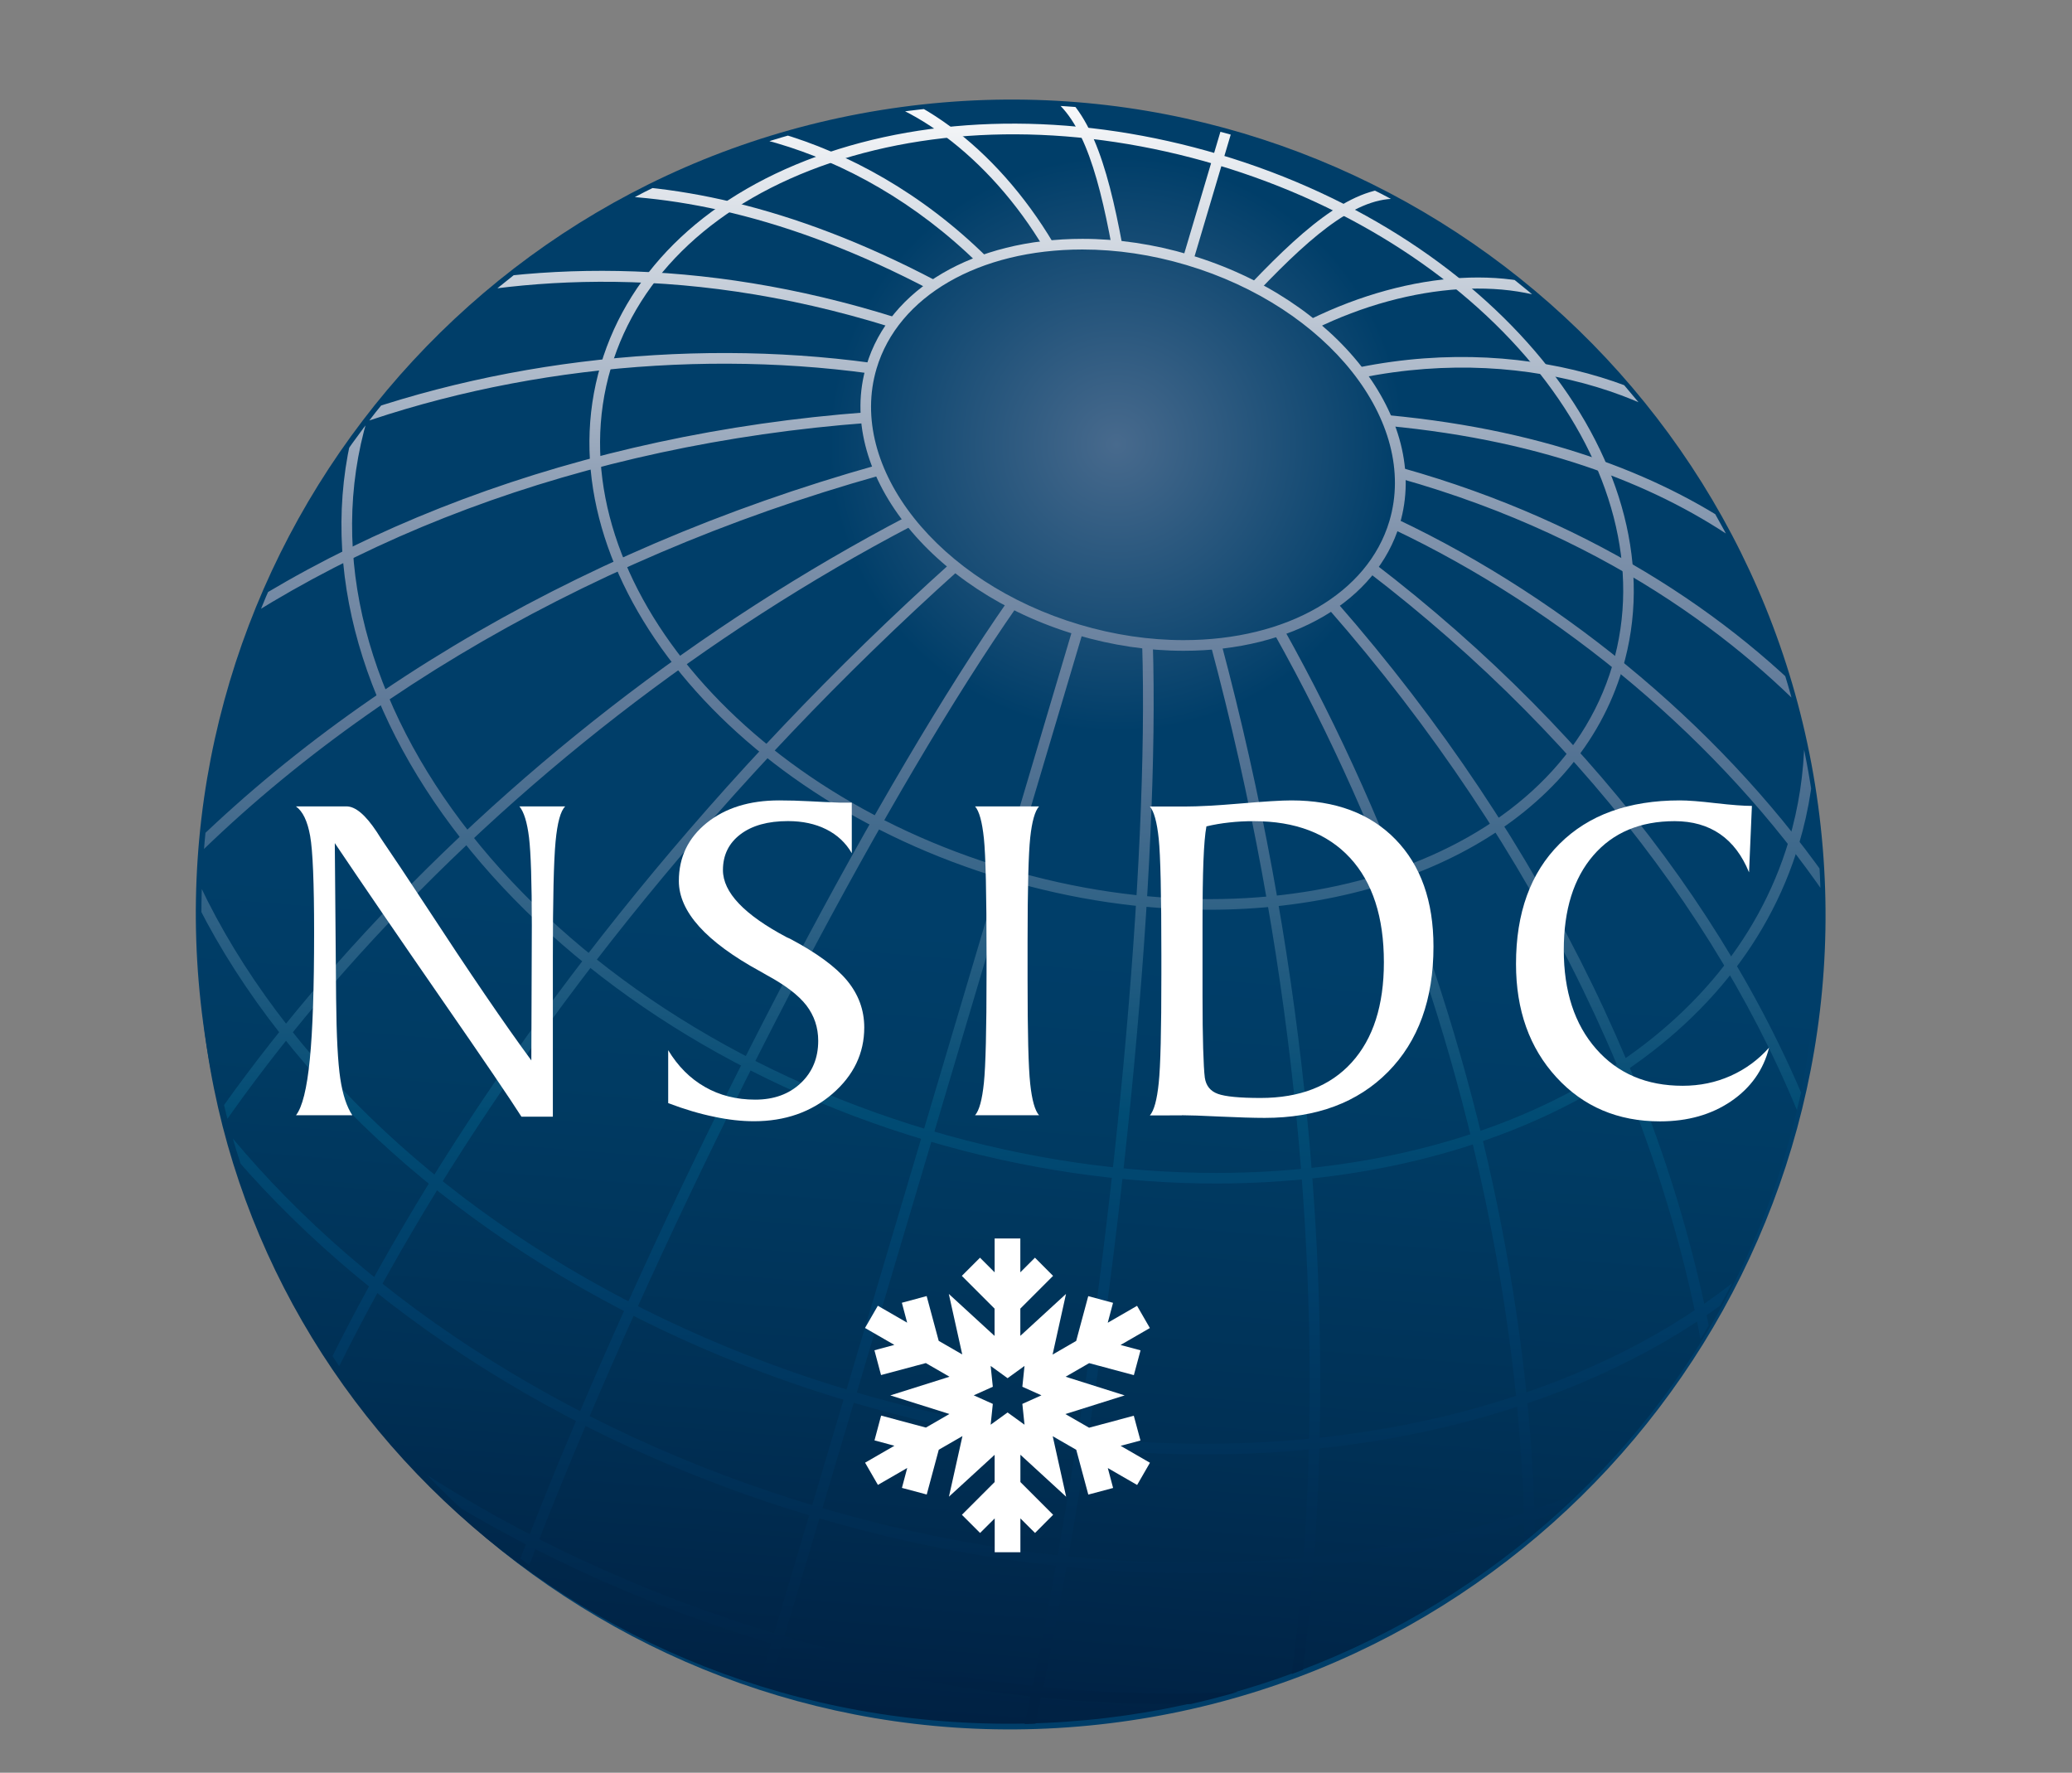 <?xml version="1.0" encoding="utf-8"?>
<!-- Generator: Adobe Illustrator 24.0.3, SVG Export Plug-In . SVG Version: 6.00 Build 0)  -->
<svg version="1.1" id="Layer_1" xmlns="http://www.w3.org/2000/svg" xmlns:xlink="http://www.w3.org/1999/xlink" x="0px" y="0px"
	 viewBox="0 0 297.5 254.5" style="enable-background:new 0 0 297.5 254.5;" xml:space="preserve">
<rect x="0" y="0" width="297.5" height="254.5" fill="#808080" stroke="none"/>
<style type="text/css">
	.st0{fill:#003E69;}
	.st1{fill:url(#SVGID_1_);}
	.st2{fill:url(#SVGID_2_);}
	.st3{clip-path:url(#SVGID_4_);}
	.st4{fill:url(#SVGID_5_);}
	.st5{fill:url(#SVGID_6_);}
	.st6{fill:url(#SVGID_7_);}
	.st7{fill:url(#SVGID_8_);}
	.st8{fill:url(#SVGID_9_);}
	.st9{fill:url(#SVGID_10_);}
	.st10{fill:url(#SVGID_11_);}
	.st11{fill:url(#SVGID_12_);}
	.st12{fill:url(#SVGID_13_);}
	.st13{fill:#FFFFFF;}
</style>
<path class="st0" d="M261.05,115.64c8.64,64.03-36.26,122.94-100.29,131.58c-64.03,8.64-122.94-36.26-131.58-100.29
	C20.54,82.91,65.44,24,129.47,15.36C193.5,6.71,252.41,51.61,261.05,115.64z"/>
<radialGradient id="SVGID_1_" cx="160.296" cy="63.787" r="41.335" gradientUnits="userSpaceOnUse">
	<stop  offset="0" style="stop-color:#486A8D"/>
	<stop  offset="1" style="stop-color:#003E69"/>
</radialGradient>
<circle class="st1" cx="160.3" cy="63.79" r="41.33"/>
<linearGradient id="SVGID_2_" gradientUnits="userSpaceOnUse" x1="141.971" y1="134.912" x2="141.971" y2="247.276" gradientTransform="matrix(1.004 0.082 -0.082 1.007 13.22 -13.573)">
	<stop  offset="0" style="stop-color:#003E69"/>
	<stop  offset="0.23" style="stop-color:#003B63"/>
	<stop  offset="0.619" style="stop-color:#003055"/>
	<stop  offset="1" style="stop-color:#002143"/>
</linearGradient>
<path class="st2" d="M260.52,143.38c-5.23,62.35-61.32,108.78-125.27,103.71c-63.96-5.07-111.56-59.73-106.33-122.08"/>
<g>
	<defs>
		<path id="SVGID_3_" d="M261.39,134.4c-1.74,64.18-55.18,114.81-119.36,113.07c-64.18-1.74-114.81-55.18-113.07-119.36
			C30.7,63.92,84.14,13.3,148.32,15.04C212.51,16.77,263.13,70.21,261.39,134.4z"/>
	</defs>
	<clipPath id="SVGID_4_">
		<use xlink:href="#SVGID_3_"  style="overflow:visible;"/>
	</clipPath>
	<g class="st3">
		<g>
			
				<linearGradient id="SVGID_5_" gradientUnits="userSpaceOnUse" x1="130.641" y1="9.524" x2="217.051" y2="300.135" gradientTransform="matrix(0.959 0.285 -0.285 0.959 40.177 -34.965)">
				<stop  offset="0" style="stop-color:#FFFFFF"/>
				<stop  offset="0.219" style="stop-color:#7F92AB"/>
				<stop  offset="0.307" style="stop-color:#5A7696"/>
				<stop  offset="0.489" style="stop-color:#014C74"/>
				<stop  offset="0.571" style="stop-color:#003E69"/>
				<stop  offset="0.766" style="stop-color:#002143"/>
			</linearGradient>
			<path class="st4" d="M169.95,93.43C169.95,93.43,169.95,93.43,169.95,93.43c-5.09,0-10.27-0.77-15.38-2.29
				c-21.11-6.28-34.65-23.62-30.17-38.66c3.28-11.05,15.46-18.19,31.02-18.19c5.09,0,10.26,0.77,15.38,2.29
				c21.11,6.28,34.65,23.62,30.18,38.66C197.68,86.29,185.51,93.43,169.95,93.43z M155.41,35.82c-14.86,0-26.46,6.71-29.55,17.09
				c-4.23,14.23,8.84,30.72,29.14,36.76c4.97,1.48,10,2.23,14.94,2.23c14.86,0,26.46-6.71,29.55-17.09
				c4.23-14.23-8.84-30.72-29.14-36.76C165.38,36.57,160.36,35.82,155.41,35.82z"/>
			
				<linearGradient id="SVGID_6_" gradientUnits="userSpaceOnUse" x1="117.04" y1="13.567" x2="203.451" y2="304.18" gradientTransform="matrix(0.959 0.285 -0.285 0.959 40.177 -34.965)">
				<stop  offset="0" style="stop-color:#FFFFFF"/>
				<stop  offset="0.219" style="stop-color:#7F92AB"/>
				<stop  offset="0.307" style="stop-color:#5A7696"/>
				<stop  offset="0.489" style="stop-color:#014C74"/>
				<stop  offset="0.571" style="stop-color:#003E69"/>
				<stop  offset="0.766" style="stop-color:#002143"/>
			</linearGradient>
			<path class="st5" d="M172.91,208.81c-16.66,0-33.95-2.54-51.06-7.63c-33.75-10.04-62.72-28.77-81.58-52.75
				C21.35,124.36,14.85,97.9,21.99,73.9c4.51-15.16,14.39-28.52,28.59-38.64l0.89,1.25c-13.91,9.92-23.6,23-28.01,37.83
				c-6.99,23.51-0.59,49.48,18.01,73.14c18.67,23.74,47.37,42.29,80.82,52.23c33.44,9.95,67.62,10.09,96.22,0.41
				c28.51-9.65,48.06-27.91,55.05-51.41c4.6-15.48,3.35-32.43-3.6-49l1.41-0.59c7.1,16.91,8.36,34.21,3.66,50.03
				c-7.13,24-27.03,42.62-56.03,52.43C204.75,206.39,189.13,208.81,172.91,208.81z M174.58,169.91c-13.37,0-27.45-1.99-41.59-6.19
				c-57.07-16.97-93.71-63.69-81.68-104.16C63.34,19.1,119.56-0.01,176.63,16.96c27.6,8.21,51.3,23.53,66.72,43.15
				c7.52,9.56,12.67,19.63,15.3,29.92c2.73,10.69,2.62,21.14-0.34,31.09C249.26,151.55,215.19,169.91,174.58,169.91z M134.99,12.29
				c-39.93,0-73.35,17.93-82.21,47.71c-11.79,39.65,24.39,85.52,80.65,102.25c14.01,4.16,27.97,6.14,41.2,6.14
				c39.93,0,73.35-17.93,82.21-47.71c5.7-19.16,0.48-40.33-14.69-59.63c-15.23-19.37-38.66-34.51-65.96-42.62
				C162.18,14.26,148.22,12.29,134.99,12.29z M173.61,130.61c-9.48,0-19.45-1.41-29.47-4.39c-40.45-12.03-66.42-45.15-57.89-73.84
				c4.15-13.95,15.7-24.76,32.54-30.45c16.75-5.66,36.74-5.57,56.28,0.24c40.45,12.03,66.42,45.15,57.89,73.84
				C226.55,117.6,202.4,130.61,173.61,130.61z M144.58,124.75c39.64,11.79,78.63-1.3,86.92-29.18
				c8.29-27.88-17.22-60.14-56.86-71.93c-19.25-5.72-38.9-5.81-55.36-0.26c-16.35,5.53-27.56,15.98-31.56,29.43
				C79.43,80.7,104.94,112.97,144.58,124.75z"/>
			
				<linearGradient id="SVGID_7_" gradientUnits="userSpaceOnUse" x1="113.852" y1="14.514" x2="200.263" y2="305.129" gradientTransform="matrix(0.959 0.285 -0.285 0.959 40.177 -34.965)">
				<stop  offset="0" style="stop-color:#FFFFFF"/>
				<stop  offset="0.219" style="stop-color:#7F92AB"/>
				<stop  offset="0.307" style="stop-color:#5A7696"/>
				<stop  offset="0.489" style="stop-color:#014C74"/>
				<stop  offset="0.571" style="stop-color:#003E69"/>
				<stop  offset="0.766" style="stop-color:#002143"/>
			</linearGradient>
			<path class="st6" d="M171.31,225.87c-17.48,0-35.9-2.6-54.39-8.1C42.64,195.68-5.13,135.1,10.44,82.73
				c2.98-10.03,8.12-19.25,15.28-27.4l1.15,1.01c-7.01,7.98-12.04,17.01-14.96,26.83C-3.42,134.73,43.88,194.45,117.36,216.3
				c18.37,5.46,36.66,8.05,54.01,8.05c52.04,0,95.55-23.26,107.04-61.93c2.92-9.81,3.63-20.12,2.12-30.65l1.52-0.22
				c1.54,10.74,0.81,21.27-2.17,31.3C268.18,202.18,224.04,225.87,171.31,225.87z"/>
			
				<linearGradient id="SVGID_8_" gradientUnits="userSpaceOnUse" x1="100.69" y1="18.428" x2="187.101" y2="309.043" gradientTransform="matrix(0.959 0.285 -0.285 0.959 40.177 -34.965)">
				<stop  offset="0" style="stop-color:#FFFFFF"/>
				<stop  offset="0.219" style="stop-color:#7F92AB"/>
				<stop  offset="0.307" style="stop-color:#5A7696"/>
				<stop  offset="0.489" style="stop-color:#014C74"/>
				<stop  offset="0.571" style="stop-color:#003E69"/>
				<stop  offset="0.766" style="stop-color:#002143"/>
			</linearGradient>
			<path class="st7" d="M161.56,275.19c-19.28,0-39.29-2.95-59.09-8.83c-80.39-23.9-132.09-89.45-115.24-146.12l1.47,0.44
				c-16.61,55.86,34.62,120.55,114.21,144.21c38.6,11.48,78.02,11.7,111,0.62c32.89-11.04,55.42-32,63.45-59.01l1.47,0.44
				c-8.18,27.5-31.06,48.82-64.43,60.02C198.05,272.45,180.16,275.19,161.56,275.19z"/>
			
				<linearGradient id="SVGID_9_" gradientUnits="userSpaceOnUse" x1="102.759" y1="17.813" x2="189.171" y2="308.428" gradientTransform="matrix(0.959 0.285 -0.285 0.959 40.177 -34.965)">
				<stop  offset="0" style="stop-color:#FFFFFF"/>
				<stop  offset="0.219" style="stop-color:#7F92AB"/>
				<stop  offset="0.307" style="stop-color:#5A7696"/>
				<stop  offset="0.489" style="stop-color:#014C74"/>
				<stop  offset="0.571" style="stop-color:#003E69"/>
				<stop  offset="0.766" style="stop-color:#002143"/>
			</linearGradient>
			<path class="st8" d="M152.76,298.19c-18.51,0-37.92-2.78-57.22-8.52C34.49,271.52-11.23,228-18.24,181.37l1.52-0.23
				c6.92,46.05,52.21,89.08,112.7,107.07c60.49,17.98,121.93,6.69,152.89-28.1l1.14,1.02C228.57,285.21,192.77,298.19,152.76,298.19
				z M168.49,244.66c-18.33,0-37.65-2.73-57.04-8.5C33.55,213-16.54,149.48-0.21,94.57c3.13-10.51,8.52-20.18,16.02-28.73l1.15,1.01
				C9.6,75.24,4.32,84.71,1.26,95.01c-16.08,54.1,33.54,116.76,110.63,139.68c19.27,5.73,38.47,8.44,56.66,8.44
				c54.6,0,100.25-24.41,112.31-64.98c3.06-10.3,3.81-21.12,2.23-32.16l1.52-0.22c1.61,11.26,0.84,22.3-2.28,32.81
				C270.07,219.82,223.77,244.65,168.49,244.66z"/>
			
				<linearGradient id="SVGID_10_" gradientUnits="userSpaceOnUse" x1="78.067" y1="25.155" x2="164.478" y2="315.769" gradientTransform="matrix(0.959 0.285 -0.285 0.959 40.177 -34.965)">
				<stop  offset="0" style="stop-color:#FFFFFF"/>
				<stop  offset="0.219" style="stop-color:#7F92AB"/>
				<stop  offset="0.307" style="stop-color:#5A7696"/>
				<stop  offset="0.489" style="stop-color:#014C74"/>
				<stop  offset="0.571" style="stop-color:#003E69"/>
				<stop  offset="0.766" style="stop-color:#002143"/>
			</linearGradient>
			<path class="st9" d="M146.99,306.9c-17.61,0-36.01-2.65-54.18-8.05C45.49,284.78,6.59,253.76-8.72,217.89l1.41-0.6
				c15.14,35.46,53.67,66.15,100.56,80.09c48.29,14.36,98.2,9.11,130.25-13.7l0.89,1.25C204.05,299.4,176.63,306.9,146.99,306.9z"/>
			
				<linearGradient id="SVGID_11_" gradientUnits="userSpaceOnUse" x1="72.002" y1="27.019" x2="158.413" y2="317.633" gradientTransform="matrix(0.959 0.285 -0.285 0.959 40.177 -34.965)">
				<stop  offset="0" style="stop-color:#FFFFFF"/>
				<stop  offset="0.219" style="stop-color:#7F92AB"/>
				<stop  offset="0.307" style="stop-color:#5A7696"/>
				<stop  offset="0.489" style="stop-color:#014C74"/>
				<stop  offset="0.571" style="stop-color:#003E69"/>
				<stop  offset="0.766" style="stop-color:#002143"/>
			</linearGradient>
			<path class="st10" d="M142.45,311.55c-16.43,0-33.53-2.46-50.42-7.41l-1.25,4.22l-1.47-0.44l1.25-4.22
				c-37.01-11.17-68.45-33.07-86.34-60.16l1.28-0.84c17.7,26.8,48.83,48.47,85.5,59.54l63.03-212l1.47,0.44l-63.03,212
				c37.5,10.99,75.98,9.61,105.68-3.81l0.63,1.4C182.15,307.77,162.81,311.55,142.45,311.55z M15.44,68.96l-1.28-0.85
				C27.11,48.6,72.43,27.94,128.54,45.56l-0.46,1.46c-31.32-9.84-56.7-6.82-72.46-2.55C37.63,49.34,22.23,58.72,15.44,68.96z
				 M133.68,41.67C92.15,19.8,64.4,29.03,51.56,36.48l-0.77-1.33c13.12-7.61,41.42-17.05,83.61,5.16L133.68,41.67z M140.58,37.96
				c-18.13-17.87-41.25-22.58-54.73-18l-0.49-1.45c13.92-4.73,37.73,0.06,56.3,18.36L140.58,37.96z M171.3,37.53l-1.47-0.44
				l5.79-19.49l1.47,0.44L171.3,37.53z M149.95,35.71c-7.87-13.24-20.16-22.37-30.57-22.72l0.05-1.53
				c11.08,0.38,23.58,9.59,31.83,23.47L149.95,35.71z M159.66,35.53c-2.13-11.56-4.69-19.79-10.24-22.41l0.65-1.39
				c6.14,2.9,8.87,11.5,11.09,23.52L159.66,35.53z"/>
			
				<linearGradient id="SVGID_12_" gradientUnits="userSpaceOnUse" x1="102.362" y1="17.932" x2="188.773" y2="308.545" gradientTransform="matrix(0.959 0.285 -0.285 0.959 40.177 -34.965)">
				<stop  offset="0" style="stop-color:#FFFFFF"/>
				<stop  offset="0.219" style="stop-color:#7F92AB"/>
				<stop  offset="0.307" style="stop-color:#5A7696"/>
				<stop  offset="0.489" style="stop-color:#014C74"/>
				<stop  offset="0.571" style="stop-color:#003E69"/>
				<stop  offset="0.766" style="stop-color:#002143"/>
			</linearGradient>
			<path class="st11" d="M133.28,315.34c0,0-0.01,0-0.01,0c-14.66,0-29.29-2.14-43.47-6.36c-39-11.59-71.14-37.68-90.52-73.46
				s-23.66-76.96-12.07-115.95c9.54-32.1,28.81-59.51,55.72-79.28c26.04-19.13,58.08-29.66,90.22-29.66
				c14.66,0,29.29,2.14,43.47,6.36c80.5,23.94,126.52,108.91,102.59,189.41c-9.54,32.1-28.81,59.51-55.72,79.28
				C197.45,304.81,165.41,315.34,133.28,315.34z M133.15,12.16c-31.81,0-63.53,10.43-89.31,29.37C17.2,61.1-1.87,88.24-11.32,120.01
				c-11.48,38.61-7.24,79.37,11.95,114.79c19.18,35.42,51.01,61.24,89.61,72.72c14.04,4.17,28.52,6.29,43.04,6.29c0,0,0.01,0,0.01,0
				c31.81,0,63.52-10.43,89.3-29.37c26.64-19.57,45.71-46.71,55.16-78.48c23.7-79.69-21.86-163.81-101.55-187.51
				C162.14,14.28,147.66,12.16,133.15,12.16z"/>
			
				<linearGradient id="SVGID_13_" gradientUnits="userSpaceOnUse" x1="102.188" y1="17.984" x2="188.599" y2="308.597" gradientTransform="matrix(0.959 0.285 -0.285 0.959 40.177 -34.965)">
				<stop  offset="0" style="stop-color:#FFFFFF"/>
				<stop  offset="0.219" style="stop-color:#7F92AB"/>
				<stop  offset="0.307" style="stop-color:#5A7696"/>
				<stop  offset="0.489" style="stop-color:#014C74"/>
				<stop  offset="0.571" style="stop-color:#003E69"/>
				<stop  offset="0.766" style="stop-color:#002143"/>
			</linearGradient>
			<path class="st12" d="M118.54,314.49l-0.21-1.52c11.42-1.6,23.58-33.92,33.36-88.67c8.24-46.13,13.3-100.39,12.3-131.95
				l1.53-0.05c1,31.65-4.06,86.05-12.32,132.27C147.38,257.16,135.13,312.17,118.54,314.49z M150.82,314.11l-0.36-1.49
				c6.89-1.67,13.18-7.23,18.69-16.52c19.76-33.29,28.11-115.93,4.68-203.5l1.48-0.4c23.54,87.98,15.08,171.12-4.84,204.68
				C164.74,306.54,158.12,312.34,150.82,314.11z M186.2,305.51l-0.65-1.39c12.09-5.62,21.47-17.81,27.1-35.24
				c7.06-21.83,8.17-51.31,3.12-83.01c-5.29-33.17-16.63-65.98-32.81-94.87l1.34-0.75c16.26,29.05,27.67,62.03,32.98,95.38
				c5.09,31.93,3.96,61.67-3.17,83.72C208.34,287.21,198.69,299.71,186.2,305.51z M62.74,297.9c-12.62-11.01,7.18-63.77,20.1-94.24
				c18.34-43.23,43.81-91.55,61.95-117.51l1.26,0.88c-18.08,25.89-43.49,74.1-61.79,117.23c-21.72,51.2-29.2,84.91-20.51,92.49
				L62.74,297.9z M225.84,283.76l-1.05-1.12c18.07-16.99,25.59-47.12,20.63-82.64c-5.37-38.49-24.8-78.48-54.7-112.61l1.15-1.01
				c30.1,34.35,49.65,74.62,55.07,113.41C251.97,235.81,244.28,266.42,225.84,283.76z M35.91,279.95
				c-5.15-5.48-7.52-13.94-7.05-25.16c1.65-38.99,39.99-113.25,107.77-174.07l1.02,1.14C70.19,142.4,32.04,216.17,30.4,254.85
				c-0.46,10.79,1.77,18.88,6.63,24.05L35.91,279.95z M10.98,253.41c-7.29-11.68-8.54-27.43-3.62-45.54
				c6.08-22.37,21.38-47.89,43.09-71.85c22.67-25.03,50.24-46.42,79.74-61.86l0.71,1.36c-29.34,15.36-56.76,36.64-79.31,61.53
				c-21.55,23.79-36.73,49.09-42.75,71.23c-4.8,17.69-3.61,33.01,3.45,44.33L10.98,253.41z M256.93,251.52l-1.26-0.87
				c13.72-19.76,16.21-48.48,6.84-78.8c-10.24-33.12-33.76-65.03-66.21-89.83l0.93-1.22c32.7,25,56.41,57.17,66.74,90.6
				C273.48,202.16,270.92,231.37,256.93,251.52z M-10.34,213.53c-5.97-24.6,4.31-54.43,28.21-81.86
				c25.72-29.52,64.11-52.57,108.08-64.9l0.41,1.48C82.67,80.5,44.55,103.38,19.02,132.68c-23.56,27.04-33.72,56.38-27.87,80.49
				L-10.34,213.53z M280.32,201.84l-1.49-0.38c12.56-49.28-30.27-102.54-78.92-125.55l0.66-1.39
				C249.79,97.81,293.07,151.8,280.32,201.84z M-18.76,169.55c-0.71-24.52,13.1-50.38,37.88-70.96
				c26.92-22.35,64.35-36.35,105.4-39.41l0.11,1.53C83.91,63.75,46.78,77.62,20.1,99.77c-24.42,20.27-38.03,45.69-37.33,69.74
				L-18.76,169.55z M283.25,148.58c-0.1-12.29-7.87-28.56-20.28-42.46c-10.88-12.19-30.47-28.58-62.08-37.46l0.41-1.48
				c56.62,15.9,83.29,57.96,83.48,81.38L283.25,148.58z M-9.76,115.65l-1.45-0.5C5.45,66.28,71.21,44.71,125.15,52.1l-0.21,1.52
				C71.62,46.32,6.65,67.52-9.76,115.65z M270.74,101.65c-6.68-13.26-24.88-36.15-71.62-40.52l0.14-1.53
				c47.48,4.44,66.02,27.82,72.85,41.36L270.74,101.65z M251.04,69.08c-8.78-11.2-30.73-19.89-55.67-14.83l-0.3-1.5
				c25.56-5.18,48.11,3.82,57.18,15.38L251.04,69.08z M188.76,47.25l-0.68-1.38c14.5-7.12,29.99-8.01,39.48-2.27l-0.79,1.31
				C217.86,39.52,202.58,40.46,188.76,47.25z M180.71,41.79l-1.11-1.06c8.43-8.85,15.42-14.56,22.14-13.63l-0.21,1.52
				C195.46,27.78,188.82,33.28,180.71,41.79z"/>
		</g>
	</g>
</g>
<g>
	<path class="st13" d="M48.07,121.04l0.19,22.32c0.05,5.36,0.25,9.19,0.6,11.5c0.35,2.31,0.93,4.06,1.73,5.25h-8.09
		c0.9-1.15,1.57-3.81,1.98-7.99c0.42-4.18,0.62-10.27,0.62-18.28c0-7.09-0.19-11.7-0.57-13.83c-0.38-2.13-1.06-3.54-2.04-4.24h7.26
		c1.29,0,2.73,1.22,4.34,3.65c0.4,0.63,0.72,1.13,0.97,1.49c1.31,1.91,3.33,4.94,6.05,9.08c6.28,9.61,11.34,17.03,15.18,22.25
		l0.07-19.38c0-6.21-0.14-10.42-0.4-12.61c-0.27-2.2-0.73-3.69-1.38-4.48h6.58c-0.67,0.63-1.13,2.31-1.39,5.05
		c-0.26,2.74-0.39,8.27-0.39,16.6v8.85v14.05h-4.51c-1.54-2.43-5.36-8.06-11.47-16.88C57.29,134.61,52.18,127.14,48.07,121.04z"/>
</g>
<g>
	<path class="st13" d="M95.94,158.37v-7.6c1.39,2.3,3.14,4.06,5.26,5.27c2.12,1.22,4.53,1.83,7.24,1.83c2.68,0,4.85-0.79,6.53-2.37
		c1.67-1.58,2.51-3.6,2.51-6.07c0-1.92-0.57-3.61-1.69-5.08c-1.13-1.47-3.04-2.92-5.72-4.37c-0.2-0.11-0.5-0.28-0.89-0.51
		c-7.81-4.26-11.71-8.59-11.71-12.99c0-3.41,1.33-6.18,4-8.34c2.67-2.15,6.13-3.23,10.4-3.23c1.39,0,2.9,0.04,4.54,0.13
		c1.63,0.09,2.58,0.13,2.83,0.13c0.1,0,0.29,0.01,0.58,0.03c0.29,0.02,0.53,0.03,0.73,0.03h1.75v7.26c-0.87-1.5-2.09-2.64-3.67-3.43
		c-1.58-0.79-3.41-1.18-5.49-1.18c-2.88,0-5.16,0.63-6.83,1.9c-1.67,1.27-2.51,2.98-2.51,5.13c0,3.2,3.05,6.41,9.16,9.65
		c0.22,0.09,0.37,0.16,0.45,0.2c3.84,2.03,6.58,4.04,8.22,6.02c1.64,1.99,2.46,4.23,2.46,6.73c0,3.72-1.53,6.89-4.57,9.52
		c-3.05,2.63-6.81,3.94-11.27,3.94c-1.79,0-3.68-0.21-5.69-0.64C100.52,159.92,98.32,159.27,95.94,158.37z"/>
</g>
<g>
	<path class="st13" d="M140,160.11c0.6-0.67,1.02-2.23,1.27-4.66c0.25-2.43,0.38-7.63,0.38-15.6v-2.84c0-8.69-0.13-14.23-0.38-16.63
		c-0.25-2.4-0.67-3.93-1.27-4.61h9.19c-0.59,0.65-1.02,2.15-1.27,4.49c-0.25,2.34-0.38,7.33-0.38,14.96v2.7v2.67
		c0,7.66,0.12,12.66,0.38,15.01c0.25,2.35,0.68,3.86,1.27,4.51H140z"/>
</g>
<g>
	<path class="st13" d="M176.49,118.08c1.13-0.13,2.3-0.19,3.54-0.19c5.96,0,10.56,1.76,13.81,5.27c3.24,3.51,4.86,8.51,4.86,14.99
		c0,6.19-1.54,10.98-4.62,14.38c-3.08,3.4-7.44,5.1-13.08,5.1c-3.02,0-5.07-0.2-6.14-0.59c-1.08-0.39-1.7-1.17-1.87-2.32
		c-0.1-0.79-0.18-2.19-0.24-4.21c-0.06-2.02-0.09-4.51-0.09-7.49v-10.11c0-3.92,0.04-7.02,0.13-9.28c0.09-2.27,0.23-3.93,0.43-4.99
		C174.26,118.39,175.36,118.2,176.49,118.08z M169.7,160.11c0.99,0,2.81,0.06,5.46,0.19c2.65,0.12,4.8,0.19,6.43,0.19
		c7.46,0,13.36-2.21,17.71-6.61c4.35-4.41,6.52-10.41,6.52-17.99c0-6.52-1.82-11.65-5.45-15.38c-3.63-3.73-8.62-5.6-14.96-5.6
		c-1.44,0-3.85,0.15-7.25,0.44c-3.39,0.29-6.11,0.44-8.14,0.44h-4.92c0.59,0.68,1.02,2.22,1.27,4.62c0.25,2.4,0.38,7.96,0.38,16.67
		v2.84c0,7.95-0.12,13.14-0.38,15.56c-0.25,2.42-0.67,3.97-1.27,4.65H169.7z"/>
</g>
<g>
	<path class="st13" d="M251.54,115.7l-0.41,9.54c-1-2.44-2.38-4.27-4.17-5.5c-1.79-1.23-3.96-1.85-6.51-1.85
		c-4.96,0-8.85,1.64-11.68,4.92c-2.83,3.28-4.24,7.8-4.24,13.57c0,5.95,1.55,10.68,4.65,14.21c3.1,3.53,7.24,5.29,12.42,5.29
		c2.45,0,4.74-0.47,6.87-1.42c2.13-0.95,3.98-2.3,5.54-4.06c-0.82,3.22-2.64,5.78-5.47,7.71c-2.83,1.92-6.22,2.88-10.19,2.88
		c-6.05,0-11.01-2.11-14.88-6.33c-3.87-4.22-5.8-9.64-5.8-16.27c0-7.33,2.08-13.08,6.25-17.24c4.17-4.16,9.93-6.24,17.27-6.24
		c1.17,0,2.89,0.13,5.17,0.4C248.65,115.57,250.38,115.7,251.54,115.7z"/>
</g>
<path class="st13" d="M142.55,201.55l-0.31,2.99l2.43-1.76l2.43,1.76l-0.31-2.99l2.74-1.23l-2.74-1.23l0.31-2.99l-2.43,1.76
	l-2.43-1.76l0.31,2.99l-2.74,1.23L142.55,201.55z M160.9,207.57l4.21,2.43l-1.84,3.19l-4.21-2.43l0.76,2.86l-3.56,0.95l-1.73-6.43
	l-3.38-1.95l1.93,8.69l-6.57-6.03v3.92l4.7,4.7l-2.6,2.61l-2.1-2.09v4.86h-3.69v-4.86l-2.1,2.09l-2.61-2.61l4.7-4.7v-3.91
	l-6.56,6.01l1.94-8.7l-3.4,1.96l-1.73,6.43l-3.56-0.95l0.76-2.86l-4.21,2.43l-1.84-3.19l4.21-2.43l-2.86-0.77l0.95-3.56l6.43,1.72
	l3.38-1.95l-8.49-2.67l8.5-2.68l-3.4-1.96l-6.43,1.72l-0.95-3.56l2.86-0.77l-4.21-2.43l1.84-3.19l4.21,2.43l-0.76-2.86l3.56-0.96
	l1.73,6.43l3.38,1.95l-1.93-8.69l6.57,6.03v-3.92l-4.7-4.7l2.61-2.61l2.1,2.1v-4.86h3.69v4.86l2.1-2.1l2.6,2.61l-4.7,4.7v3.91
	l6.56-6.02l-1.93,8.71l3.39-1.96l1.73-6.43l3.56,0.96l-0.76,2.86l4.21-2.43l1.84,3.19l-4.21,2.43l2.87,0.77l-0.96,3.56l-6.42-1.72
	l-3.38,1.95l8.48,2.68l-8.51,2.68l3.4,1.96l6.42-1.72l0.96,3.56L160.9,207.57z"/>
</svg>
